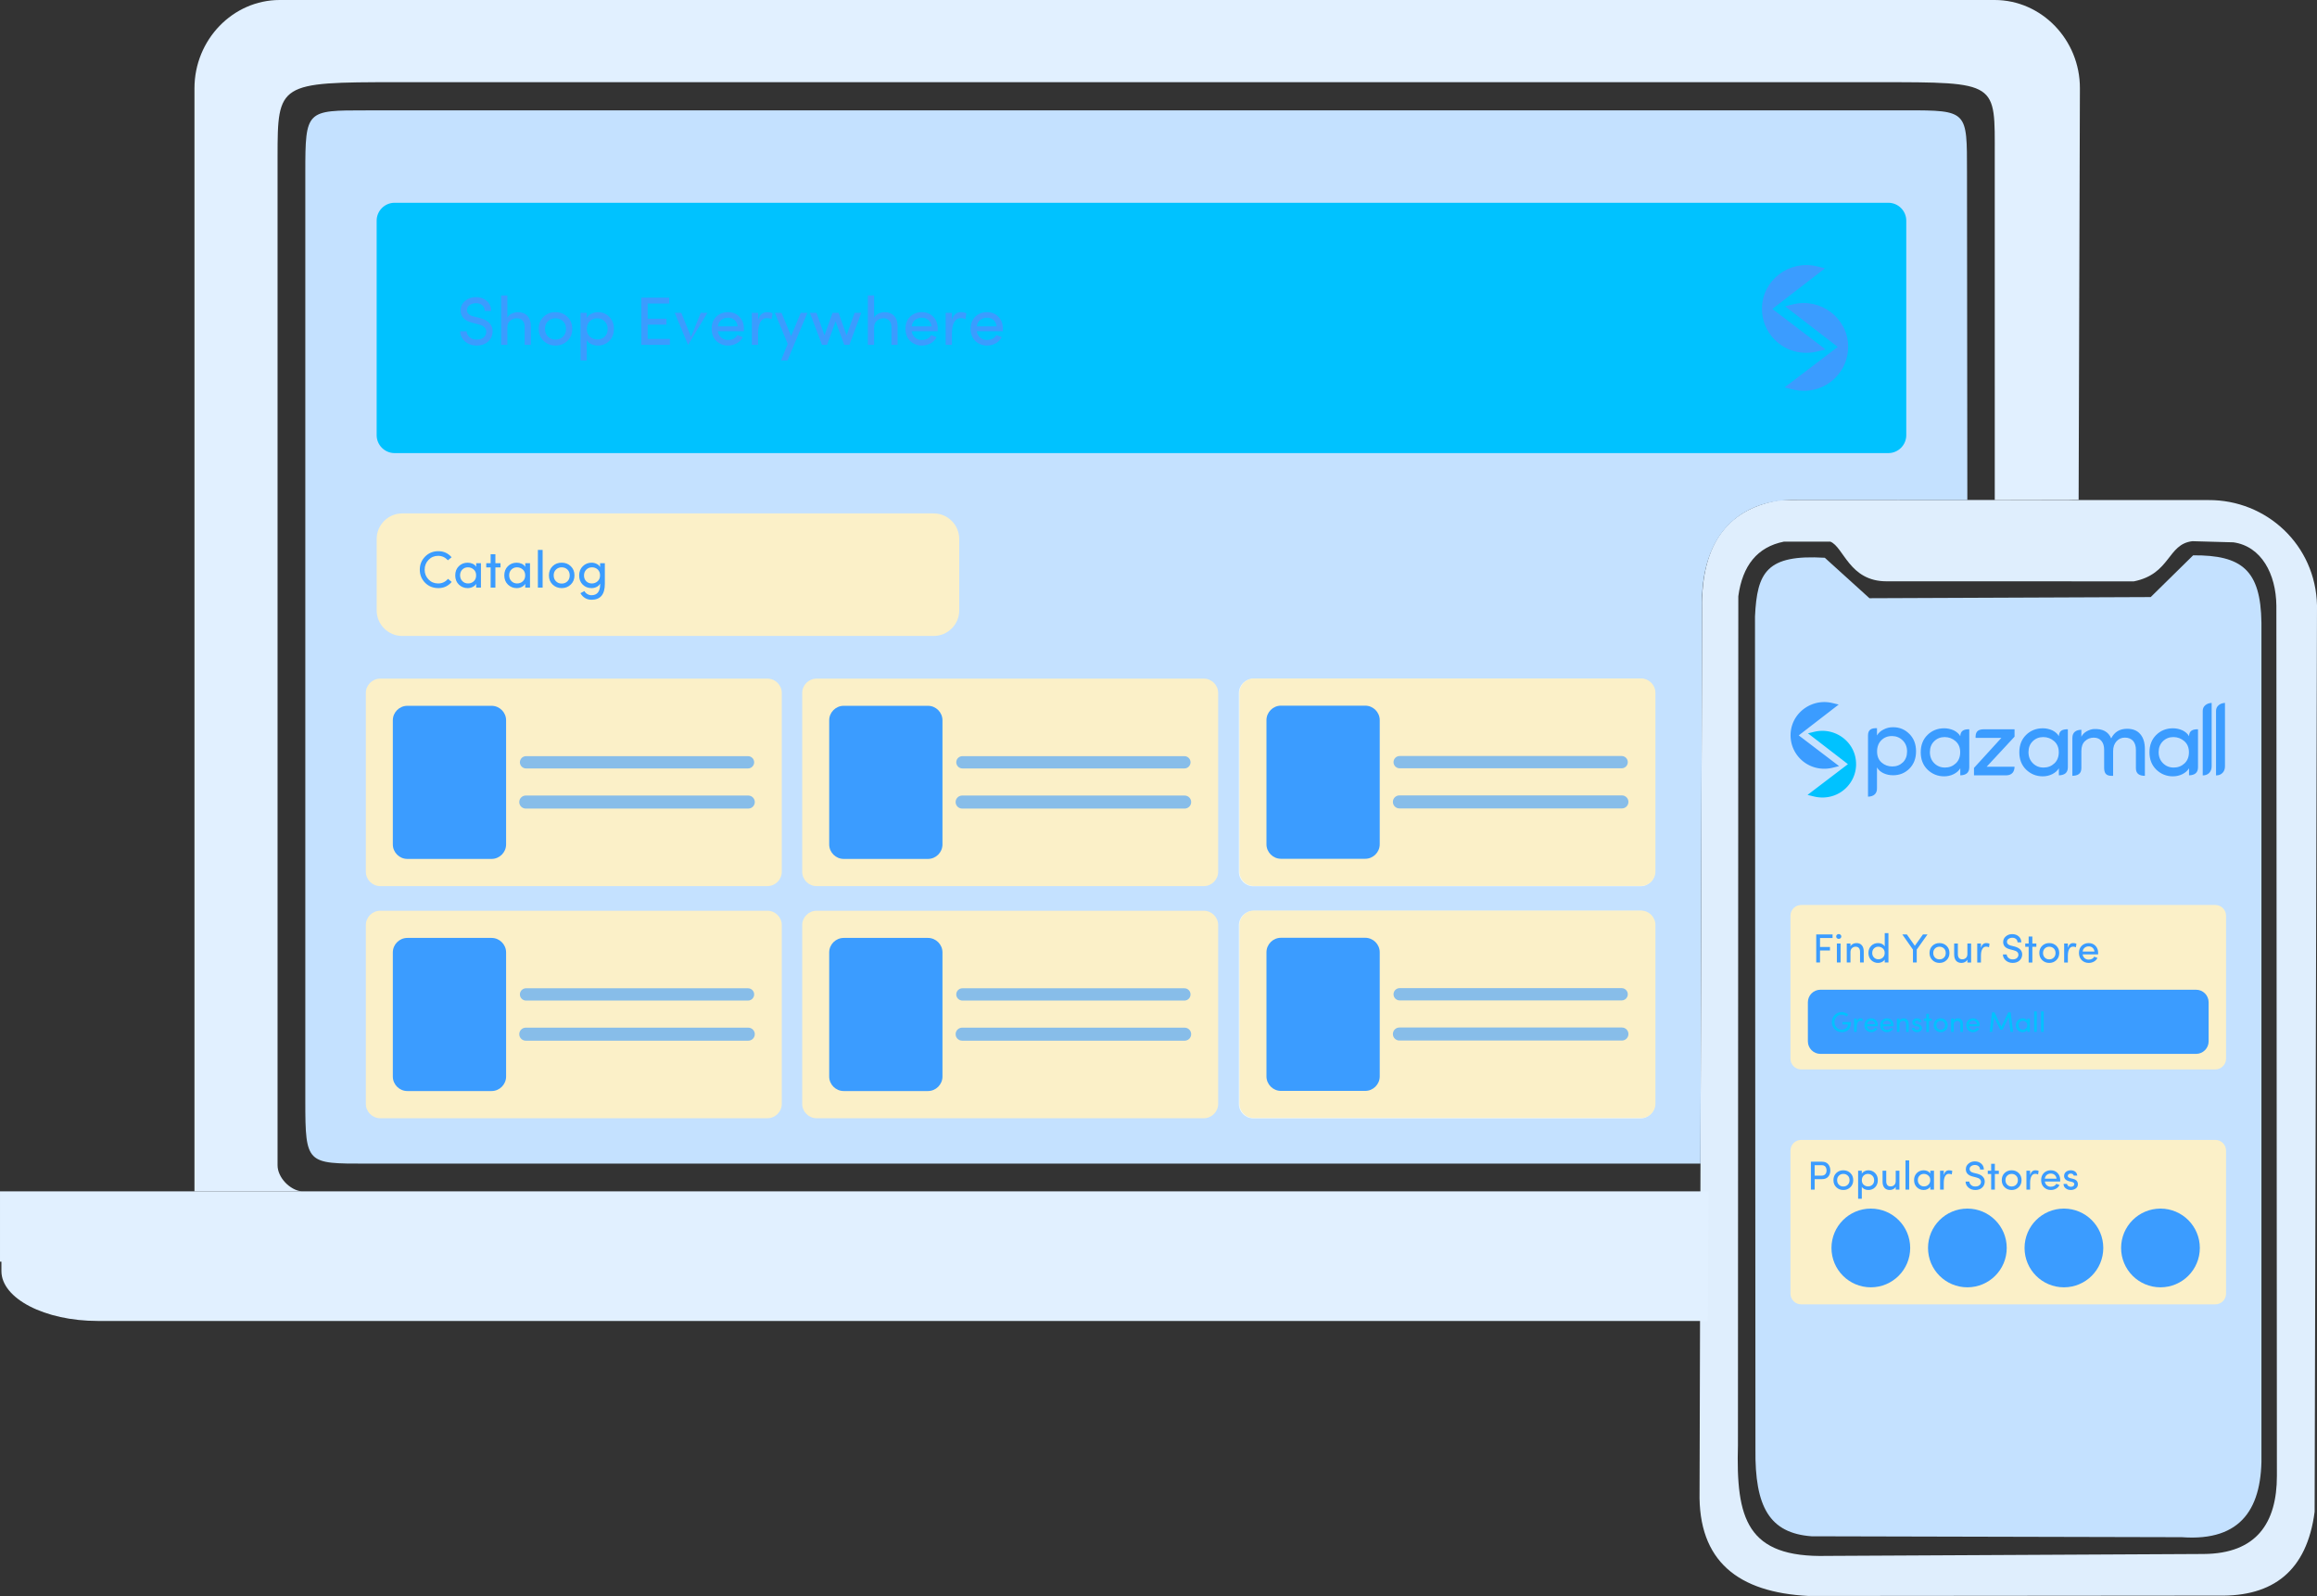 <?xml version="1.0" encoding="UTF-8"?>
<!DOCTYPE svg PUBLIC "-//W3C//DTD SVG 1.1//EN" "http://www.w3.org/Graphics/SVG/1.1/DTD/svg11.dtd">
<!-- Creator: CorelDRAW 2018 (64-Bit Evaluation Version) -->
<svg xmlns="http://www.w3.org/2000/svg" xml:space="preserve" width="200.342mm" height="137.993mm" version="1.1" style="shape-rendering:geometricPrecision; text-rendering:geometricPrecision; image-rendering:optimizeQuality; fill-rule:evenodd; clip-rule:evenodd"
viewBox="0 0 11156.29 7684.32"
 xmlns:xlink="http://www.w3.org/1999/xlink">
 <rect x="0" y="0" width="11156.29" height="7684.32" fill="#333333" stroke="none"/>
 <defs>
  <style type="text/css">
   <![CDATA[
    .str0 {stroke:#3B9CFF;stroke-width:11.14;stroke-miterlimit:22.926}
    .fil7 {fill:#3B9CFF}
    .fil6 {fill:#3B9CFF}
    .fil13 {fill:#EEFAFF}
    .fil2 {fill:#e1f0ff}
    .fil9 {fill:#00C2FF}
    .fil5 {fill:#00C2FF}
    .fil3 {fill:#FBF0C8}
    .fil8 {fill:#3B9CFF;fill-rule:nonzero}
    .fil4 {fill:#3B9CFF;fill-rule:nonzero}
    .fil10 {fill:#00C2FF;fill-rule:nonzero}
    .fil11 {fill:#00C2FF;fill-rule:nonzero}
    .fil12 {fill:#3B9CFF;fill-opacity:0.6}
    .fil1 {fill:#e1f0ff;fill-opacity:0.99}
    .fil0 {fill:#C4E1FF}
   ]]>
  </style>
 </defs>
 <g id="Layer_x0020_1">
  <path class="fil0" d="M8786.42 2685.51c-280.69,-16.68 -326.15,69.71 -336.16,282.94l2.15 4009.58c-3.24,277.27 67.73,403.88 270.27,418.92l1782.88 4.34c289.42,21.12 390.22,-141.94 383.21,-410.24l0 -3993.82c-3.69,-251.86 -94.07,-325.08 -328.82,-323.41l-204.37 200.97 -1354.15 5.52 -215.02 -194.78z"/>
  <path class="fil1" d="M10609.91 7482.19l-1812.85 9.2c-387.65,9.66 -438.52,-180.13 -428.93,-533.63l1.8 -4087.15c20.03,-146.99 91,-237.07 219.6,-262.73l223.23 -0.1c65.02,25.71 91.29,191.59 271.19,191.11l1190.66 0.22c177.65,-35.67 160.57,-179.48 281.76,-193.33l197.67 5.46c134.32,19.19 204.84,151.91 206.62,304.41l2.53 4190.35c0.13,226.72 -98.36,374.9 -353.28,376.19zm-2034.29 -5075.17c-243.65,38.51 -385.67,195.65 -380.25,524.74l-12.07 4250.48c-7.51,336.32 187.6,485.05 524.98,502.07l1972.53 -1.66c263.97,5.59 426.78,-118.5 464.03,-403.51l11.46 -4363.64c-6.01,-291.32 -243.05,-509.39 -522.46,-507.74l-2058.21 -0.75z"/>
  <path class="fil2" d="M8223.11 6360.16l-7752.48 0c-255.12,0 -463.79,-108.04 -463.79,-240.12l0 -45.26 -6.83 0 0 -338.52 8226.65 0 -1.22 215.05 -2.32 408.85z"/>
  <path class="fil2" d="M8226.65 5736.26l-6773.13 0c-58.09,-5.44 -117.09,-67.26 -117.09,-125.63l0 -4856.83c0,-353.65 5.6,-358.1 572.52,-358.1l7133.04 0c583.58,0 562.68,-1.52 562.69,355.43l0.06 1656.26 403.79 -0.82 6.13 -1981.32c0.72,-233.9 -184.81,-425.26 -410.7,-425.26l-8256.95 0c-225.9,0 -410.7,191.36 -410.7,425.26l0 5311 7290.36 0z"/>
  <path class="fil0" d="M1762.45 531.47l7416.23 -0.26c297.48,-0.01 292.06,2.58 292.37,298.31l1.67 1577.83 -812.7 -0.3c-214.75,-7.81 -447.81,99.52 -464.62,460.4l-7.61 2735.15 -6425.33 0c-284.14,0 -292.37,2.44 -292.37,-298.31l0 -4474.52c0,-300.74 4.89,-298.29 292.37,-298.31z"/>
  <path class="fil3" d="M1936.61 2472.03l2559.19 0c67.59,0 122.89,55.31 122.89,122.89l0 344.19c0,67.59 -55.3,122.89 -122.89,122.89l-2559.19 0c-67.59,0 -122.89,-55.31 -122.89,-122.89l0 -344.19c0,-67.59 55.31,-122.89 122.89,-122.89z"/>
  <path class="fil4" d="M2046.8 2805.9c-16.97,-17.4 -25.48,-38.39 -25.48,-62.99 0,-24.56 8.5,-45.56 25.48,-62.95 17.1,-17.39 38.43,-26.11 63.96,-26.11 25.57,0 46.73,9.72 63.62,29.17l-17.69 14.67c-13.12,-14.29 -28.83,-21.46 -47.15,-21.46 -18.36,0 -33.74,6.5 -46.19,19.49 -12.45,12.99 -18.65,28.71 -18.65,47.19 0,18.53 6.2,34.2 18.65,47.1 12.28,12.82 27.83,19.24 46.69,19.24 18.82,0 34.54,-7.42 47.15,-22.21l17.64 14.92c-16.85,19.78 -38.13,29.68 -63.83,29.68 -25.69,0 -47.1,-8.59 -64.21,-25.73zm234.44 -7.21c7.55,-7.04 11.32,-16.51 11.32,-28.46 0,-11.94 -3.94,-21.37 -11.77,-28.25 -7.88,-6.87 -17.15,-10.35 -27.79,-10.44 -10.69,0 -19.61,3.56 -26.82,10.69 -7.21,7.04 -10.81,16.26 -10.81,27.74 0,11.44 3.69,20.87 11.06,28.21 7.38,7.37 16.47,11.06 27.29,11.06 10.81,0 19.99,-3.52 27.53,-10.56zm34.45 30.43l-22.88 0 0 -18.02c-3.69,6.16 -9.27,11.1 -16.72,14.88 -7.46,3.77 -15.59,5.66 -24.47,5.66 -16.27,0 -30.39,-5.7 -42.33,-17.1 -11.52,-11.36 -17.31,-26.11 -17.31,-44.17 0,-18.11 5.7,-32.82 17.06,-44.09 11.4,-11.32 25.6,-17.01 42.62,-17.1 8.51,0 16.72,1.76 24.56,5.28 7.71,3.85 13.24,8.8 16.6,14.88l0 -17.65 22.88 0 0 117.43zm69.61 -160.43l0 43 24.64 0 0 20.37 -24.64 0 0 97.06 -22.89 0 0 -97.06 -21.12 0 0 -20.37 21.12 0 0 -43 22.89 0zm132.18 130c7.55,-7.04 11.32,-16.51 11.32,-28.46 0,-11.94 -3.94,-21.37 -11.77,-28.25 -7.88,-6.87 -17.15,-10.35 -27.79,-10.44 -10.69,0 -19.61,3.56 -26.82,10.69 -7.21,7.04 -10.81,16.26 -10.81,27.74 0,11.44 3.69,20.87 11.06,28.21 7.38,7.37 16.47,11.06 27.29,11.06 10.81,0 19.99,-3.52 27.53,-10.56zm34.45 30.43l-22.88 0 0 -18.02c-3.69,6.16 -9.27,11.1 -16.72,14.88 -7.46,3.77 -15.59,5.66 -24.47,5.66 -16.27,0 -30.39,-5.7 -42.33,-17.1 -11.52,-11.36 -17.31,-26.11 -17.31,-44.17 0,-18.11 5.7,-32.82 17.06,-44.09 11.4,-11.32 25.6,-17.01 42.62,-17.1 8.51,0 16.72,1.76 24.56,5.28 7.71,3.85 13.24,8.8 16.6,14.88l0 -17.65 22.88 0 0 117.43zm37.93 0l0 -181.3 22.88 0 0 181.3 -22.88 0zm142.28 -30.22c7.33,-7.21 11.02,-16.68 11.02,-28.42 0,-11.78 -3.69,-21.17 -11.02,-28.21 -7.33,-7.08 -16.47,-10.64 -27.41,-10.73 -10.9,0 -20.07,3.52 -27.49,10.61 -7.5,7.12 -11.28,16.51 -11.28,28.21 0,11.65 3.69,21.12 11.03,28.41 7.33,7.33 16.51,10.98 27.53,10.98 11.06,0 20.29,-3.6 27.62,-10.85zm-27.49 32.73c-17.1,0 -31.6,-5.66 -43.59,-16.97 -11.99,-11.32 -17.98,-26.07 -17.98,-44.3 0,-18.23 5.91,-33.03 17.69,-44.34 11.78,-11.32 26.32,-16.93 43.67,-16.85 17.44,0 32.02,5.66 43.8,16.97 11.86,11.4 17.81,26.15 17.81,44.21 0,18.06 -5.95,32.77 -17.85,44.17 -11.9,11.4 -26.45,17.1 -43.54,17.1zm118.14 -32.94c7.21,7.04 16.18,10.56 26.95,10.56 10.73,0 19.99,-3.52 27.79,-10.56 7.76,-7.04 11.65,-16.51 11.65,-28.46 0,-11.94 -3.77,-21.42 -11.32,-28.37 -7.54,-6.87 -16.72,-10.31 -27.53,-10.31 -10.81,0 -19.91,3.69 -27.29,11.06 -7.37,7.42 -11.06,16.89 -11.06,28.33 0,11.48 3.6,20.7 10.81,27.74zm25.1 67.14c27.83,0 41.79,-17.69 41.79,-53.02 0,-0.33 -0.08,-0.75 -0.25,-1.21l0 -1.59c-3.36,6.7 -8.89,11.99 -16.6,15.84 -7.71,3.85 -15.88,5.79 -24.6,5.79 -16.85,0 -31.02,-5.62 -42.46,-16.81 -11.44,-11.23 -17.18,-25.98 -17.18,-44.21 0,-18.28 5.87,-33.07 17.56,-44.34 11.69,-11.32 25.78,-17.01 42.12,-17.1 8.93,0 17.14,1.93 24.56,5.78 7.38,3.35 12.91,8.38 16.6,15.13l0 -18.4 22.88 0 0 99.62c0,51.01 -21.46,76.48 -64.42,76.4 -11.23,0.08 -21.5,-2.68 -30.84,-8.25 -9.31,-5.62 -16.72,-13.5 -22.21,-23.59 0.8,-0.17 4.15,-1.93 10.06,-5.24l9.05 -4.74c3.19,6 7.96,10.81 14.25,14.46 6.33,3.65 12.87,5.49 19.7,5.49z"/>
  <path class="fil5" d="M1899.82 976.32l7192.58 0c47.45,0 86.26,38.81 86.26,86.26l0 1032.74c0,47.45 -38.81,86.26 -86.26,86.26l-7192.58 0c-47.45,0 -86.26,-38.81 -86.26,-86.26l0 -1032.74c0,-47.45 38.81,-86.26 86.26,-86.26z"/>
  <g id="_2097272410432">
   <path class="fil6 str0" d="M8524.75 1487.57l252.63 192.29 -27.11 6.73c-72.89,18.09 -148.81,-1.47 -201.79,-55.22 -37.92,-38.47 -58.92,-89.67 -59.13,-143.68 -0.54,-135.14 128.48,-231.57 258.43,-199.66l26.99 6.63 -250.02 192.9z"/>
   <path class="fil6 str0" d="M8857.81 1670.41l-250.02 -192.9 26.99 -6.63c129.95,-31.91 258.97,64.51 258.43,199.66 -0.22,54.01 -21.22,105.21 -59.14,143.68 -52.98,53.75 -128.89,73.3 -201.78,55.21l-27.11 -6.73 252.63 -192.29z"/>
  </g>
  <path class="fil4" d="M2215.85 1595.12l30.86 0c0.22,10.23 4.84,19.47 13.86,27.78 9.02,8.31 20.4,12.38 34.27,12.16 13.86,0 24.7,-3.08 32.56,-9.18 7.81,-6.11 12.49,-14.19 13.97,-24.15 1.71,-20.73 -11.17,-34.21 -38.67,-40.43l-29.32 -7.53c-36.96,-9.41 -55.45,-29.21 -55.45,-59.29 0,-18.65 7.26,-33.94 21.78,-45.82 13.97,-12.16 31.3,-18.2 51.87,-18.2 20.63,0 37.96,6.1 52.09,18.37 14.08,12.21 21.12,28.33 21.12,48.3l-30.69 0c0,-11.22 -3.96,-20.24 -11.93,-27.12 -8.14,-6.77 -18.1,-10.17 -29.93,-10.17 -11.77,0 -22.16,3.08 -31.08,9.24 -8.36,6.16 -12.54,14.19 -12.54,24.1 0,15.35 10.95,25.58 32.79,30.69l29.65 7.26c21.72,5.78 37.73,14.8 48.02,27.12 10.34,12.32 14.47,27.34 12.43,44.99 -2.03,17.71 -9.9,32.18 -23.54,43.56 -13.64,11.33 -31.36,17 -53.14,17 -21.78,0 -40.48,-6.71 -56.11,-20.19 -15.24,-13.92 -22.88,-30.09 -22.88,-48.46zm227.12 -17.76l0 83.11 -30.04 0 0 -237.96 30.04 0 0 106.99c4.18,-8.58 11.33,-15.18 21.45,-19.69 10.07,-4.51 19.86,-6.77 29.32,-6.77 19.47,0 34.82,6.05 45.99,18.2 11.17,12.16 16.67,28.82 16.44,50.11l0 89.11 -30.03 0 0 -87.13c0,-12.82 -3.41,-22.66 -10.18,-29.65 -6.54,-7.53 -15.62,-11.28 -27.22,-11.28 -11.61,0 -22.11,3.69 -31.57,11.11 -9.46,7.42 -14.19,18.7 -14.19,33.83zm267.93 43.45c9.63,-9.46 14.47,-21.89 14.47,-37.29 0,-15.46 -4.84,-27.78 -14.47,-37.02 -9.62,-9.29 -21.62,-13.97 -35.97,-14.08 -14.3,0 -26.35,4.62 -36.08,13.92 -9.85,9.36 -14.8,21.67 -14.8,37.02 0,15.29 4.84,27.73 14.47,37.29 9.63,9.63 21.67,14.41 36.14,14.41 14.52,0 26.62,-4.73 36.25,-14.24zm-36.08 42.96c-22.45,0 -41.48,-7.43 -57.21,-22.28 -15.73,-14.85 -23.6,-34.21 -23.6,-58.14 0,-23.93 7.76,-43.34 23.21,-58.19 15.46,-14.85 34.55,-22.22 57.32,-22.11 22.88,0 42.03,7.42 57.48,22.27 15.57,14.96 23.38,34.32 23.38,58.03 0,23.71 -7.81,43.02 -23.43,57.98 -15.63,14.96 -34.71,22.44 -57.15,22.44zm165.07 -117.22c-9.52,9.46 -14.3,22.06 -14.3,37.84 0,15.73 5.06,28 15.12,36.8 10.12,8.8 22.06,13.2 35.92,13.2 13.87,0 25.69,-4.62 35.43,-13.86 9.24,-9.19 13.86,-21.29 13.86,-36.31 0,-15.01 -4.84,-27.39 -14.52,-37.01 -9.73,-9.63 -21.72,-14.52 -35.86,-14.63 -14.19,-0.11 -26.07,4.57 -35.64,13.97zm-44.67 -40.21l30.04 0 0 24.26c5.06,-8.63 12.37,-15.29 22.06,-19.91 9.46,-5.12 20.02,-7.65 31.74,-7.65 21.51,0 39.72,7.48 54.57,22.5 14.91,14.85 22.33,34.21 22.33,58.03 0,23.82 -7.37,43.12 -22.16,57.97 -14.75,14.8 -33.01,22.22 -54.73,22.22 -11.72,0 -22.44,-2.31 -32.23,-6.93 -9.74,-4.62 -16.95,-11.11 -21.56,-19.36l0 97.91 -30.04 0 0 -229.05zm292.64 154.13l0 -227.39 134.33 0 0 28.71 -103.63 0 0 72.61 90.43 0 0 28.71 -90.43 0 0 68.65 106.93 0 0 28.71 -137.62 0zm225.08 0l-63.97 -154.13 31.57 0 46.87 115.73 46.59 -115.73 32.07 0 -93.13 154.13zm268.93 -77.5c0,6.82 -0.11,10.73 -0.33,11.83l-125.09 0c1.49,12.43 6.99,22.71 16.45,30.91 9.13,7.53 19.36,11.33 30.74,11.33 22.28,0 37.84,-7.97 46.76,-23.93 0.22,0 0.55,0.06 0.99,0.28 0.39,0.22 1.16,0.6 2.26,1.15 1.27,0.55 2.97,1.21 5.12,1.93 2.14,0.77 3.8,1.43 4.84,1.98l12.6 4.68c-6.33,12.98 -15.89,22.99 -28.71,30.03 -12.76,7.09 -26.84,10.62 -42.19,10.62 -22.06,0 -40.87,-7.43 -56.55,-22.34 -14.9,-14.91 -22.33,-34.43 -22.33,-58.47 0,-24.09 7.43,-43.4 22.22,-57.97 14.85,-14.52 33.61,-21.84 56.38,-21.95 22.78,0 41.15,7.37 55.12,22.06 14.47,14.63 21.73,33.94 21.73,57.86zm-44.99 -42.13c-8.58,-7.37 -19.26,-11.06 -31.9,-11.06 -12.71,0 -23.6,3.69 -32.73,11.06 -9.02,7.86 -14.3,18.1 -15.79,30.53l95.55 0c-1.49,-12.43 -6.54,-22.66 -15.12,-30.53zm113.2 63.58l0 56.05 -30.04 0 0 -154.13 30.04 0 0 34.76c7.53,-25.36 21.78,-38.06 42.84,-38.06 12.16,0 21.07,1.98 26.79,5.89l-4.68 28.16c-6.77,-3.58 -14.36,-5.33 -22.71,-5.33 -13.59,0 -23.98,6.49 -31.3,19.47 -7.31,13.04 -10.94,30.74 -10.94,53.19zm237.51 -98.07l-95.71 229.05 -31.41 0 32.34 -79.65 -61.72 -149.4 32.07 0 46.09 111.56 46.26 -111.56 32.07 0zm259.3 0l-57.04 154.13 -24.81 0 -41.91 -113.2 -40.6 113.2 -24.47 0 -58.69 -154.13 32.07 0 38.5 107.87 38.72 -107.87 28.99 0 38.67 107.87 38.51 -107.87 32.06 0zm61.88 71.02l0 83.11 -30.04 0 0 -237.96 30.04 0 0 106.99c4.18,-8.58 11.33,-15.18 21.45,-19.69 10.07,-4.51 19.86,-6.77 29.32,-6.77 19.47,0 34.82,6.05 45.99,18.2 11.17,12.16 16.67,28.82 16.44,50.11l0 89.11 -30.03 0 0 -87.13c0,-12.82 -3.41,-22.66 -10.18,-29.65 -6.54,-7.53 -15.62,-11.28 -27.22,-11.28 -11.61,0 -22.11,3.69 -31.57,11.11 -9.46,7.42 -14.19,18.7 -14.19,33.83zm306.49 5.61c0,6.82 -0.11,10.73 -0.33,11.83l-125.09 0c1.49,12.43 6.99,22.71 16.45,30.91 9.13,7.53 19.36,11.33 30.74,11.33 22.28,0 37.84,-7.97 46.76,-23.93 0.22,0 0.55,0.06 0.99,0.28 0.39,0.22 1.16,0.6 2.26,1.15 1.27,0.55 2.97,1.21 5.12,1.93 2.14,0.77 3.8,1.43 4.84,1.98l12.6 4.68c-6.33,12.98 -15.89,22.99 -28.71,30.03 -12.76,7.09 -26.84,10.62 -42.19,10.62 -22.06,0 -40.87,-7.43 -56.55,-22.34 -14.9,-14.91 -22.33,-34.43 -22.33,-58.47 0,-24.09 7.43,-43.4 22.22,-57.97 14.85,-14.52 33.61,-21.84 56.38,-21.95 22.78,0 41.15,7.37 55.12,22.06 14.47,14.63 21.73,33.94 21.73,57.86zm-44.99 -42.13c-8.58,-7.37 -19.26,-11.06 -31.9,-11.06 -12.71,0 -23.6,3.69 -32.73,11.06 -9.02,7.86 -14.3,18.1 -15.79,30.53l95.55 0c-1.49,-12.43 -6.54,-22.66 -15.12,-30.53zm113.2 63.58l0 56.05 -30.04 0 0 -154.13 30.04 0 0 34.76c7.53,-25.36 21.78,-38.06 42.84,-38.06 12.16,0 21.07,1.98 26.79,5.89l-4.68 28.16c-6.77,-3.58 -14.36,-5.33 -22.71,-5.33 -13.59,0 -23.98,6.49 -31.3,19.47 -7.31,13.04 -10.94,30.74 -10.94,53.19zm245.38 -21.45c0,6.82 -0.11,10.73 -0.33,11.83l-125.09 0c1.49,12.43 6.99,22.71 16.45,30.91 9.13,7.53 19.36,11.33 30.74,11.33 22.28,0 37.84,-7.97 46.76,-23.93 0.22,0 0.55,0.06 0.99,0.28 0.39,0.22 1.16,0.6 2.26,1.15 1.27,0.55 2.97,1.21 5.12,1.93 2.14,0.77 3.8,1.43 4.84,1.98l12.6 4.68c-6.33,12.98 -15.89,22.99 -28.71,30.03 -12.76,7.09 -26.84,10.62 -42.19,10.62 -22.06,0 -40.87,-7.43 -56.55,-22.34 -14.9,-14.91 -22.33,-34.43 -22.33,-58.47 0,-24.09 7.43,-43.4 22.22,-57.97 14.85,-14.52 33.61,-21.84 56.38,-21.95 22.78,0 41.15,7.37 55.12,22.06 14.47,14.63 21.73,33.94 21.73,57.86zm-44.99 -42.13c-8.58,-7.37 -19.26,-11.06 -31.9,-11.06 -12.71,0 -23.6,3.69 -32.73,11.06 -9.02,7.86 -14.3,18.1 -15.79,30.53l95.55 0c-1.49,-12.43 -6.54,-22.66 -15.12,-30.53z"/>
  <path class="fil3" d="M8672.62 4357.33l1994.13 0c28.4,0 51.63,23.23 51.63,51.63l0 688.48c0,28.4 -23.23,51.63 -51.63,51.63l-1994.13 0c-28.4,0 -51.63,-23.23 -51.63,-51.63l0 -688.48c0,-28.4 23.23,-51.63 51.63,-51.63z"/>
  <g id="_2097272413376">
   <g>
    <g>
     <path class="fil7" d="M8653.05 3540.77l191.47 145.74 -20.55 5.1c-55.24,13.71 -112.78,-1.11 -152.93,-41.85 -28.74,-29.16 -44.65,-67.96 -44.82,-108.89 -0.41,-102.42 97.38,-175.51 195.87,-151.32l20.46 5.02 -189.49 146.2z"/>
     <path id="1" class="fil8" d="M8841.66 3690.27l-191.47 -145.74 5.71 -7.51 191.47 145.74 -1.72 8.33 -3.99 -0.82zm5.71 -7.51l7.83 5.96 -9.55 2.37 1.72 -8.33zm-24.55 4.28l20.55 -5.1 2.27 9.15 -20.55 5.1 -2.27 -9.15zm-155.15 -33.96l6.72 -6.63 0 0 3.7 3.64 3.8 3.49 3.88 3.34 3.98 3.18 4.06 3.04 4.14 2.88 4.22 2.74 4.29 2.58 4.37 2.44 4.43 2.28 4.49 2.13 4.56 1.98 4.61 1.83 4.67 1.67 4.72 1.53 4.76 1.36 4.81 1.21 4.85 1.06 4.89 0.9 4.91 0.75 4.94 0.58 4.98 0.43 5 0.28 5.01 0.11 5.03 -0.04 5.04 -0.2 5.05 -0.36 5.06 -0.52 5.06 -0.68 5.05 -0.84 5.05 -1.01 5.05 -1.17 2.27 9.15 -5.32 1.24 -5.34 1.06 -5.35 0.9 -5.35 0.72 -5.35 0.56 -5.35 0.38 -5.34 0.21 -5.32 0.04 -5.31 -0.12 -5.3 -0.29 -5.27 -0.45 -5.25 -0.63 -5.21 -0.79 -5.18 -0.96 -5.14 -1.11 -5.11 -1.29 -5.06 -1.45 -5.01 -1.61 -4.96 -1.77 -4.9 -1.95 -4.83 -2.1 -4.78 -2.27 -4.71 -2.43 -4.63 -2.58 -4.56 -2.75 -4.48 -2.91 -4.4 -3.06 -4.32 -3.23 -4.22 -3.38 -4.13 -3.55 -4.03 -3.7 -3.93 -3.85 0 0zm-46.18 -112.19l9.43 -0.03 0 0 0.06 3.71 0.15 3.7 0.24 3.7 0.32 3.68 0.41 3.65 0.5 3.64 0.58 3.61 0.68 3.59 0.76 3.58 0.84 3.55 0.92 3.52 1.01 3.49 1.1 3.47 1.17 3.43 1.26 3.41 1.34 3.37 1.43 3.34 1.5 3.31 1.58 3.27 1.67 3.22 1.74 3.2 1.82 3.15 1.9 3.11 1.97 3.07 2.05 3.02 2.13 2.98 2.21 2.93 2.28 2.88 2.36 2.84 2.42 2.78 2.51 2.73 2.58 2.68 -6.72 6.63 -2.73 -2.85 -2.66 -2.9 -2.58 -2.96 -2.5 -3.01 -2.43 -3.07 -2.34 -3.11 -2.26 -3.17 -2.18 -3.21 -2.09 -3.26 -2.02 -3.3 -1.94 -3.36 -1.85 -3.39 -1.77 -3.44 -1.68 -3.48 -1.59 -3.5 -1.51 -3.55 -1.43 -3.59 -1.34 -3.62 -1.25 -3.65 -1.16 -3.68 -1.07 -3.71 -0.98 -3.74 -0.9 -3.76 -0.8 -3.8 -0.71 -3.81 -0.62 -3.84 -0.53 -3.86 -0.43 -3.89 -0.35 -3.9 -0.25 -3.91 -0.16 -3.93 -0.06 -3.95 0 0zm201.71 -155.92l-2.25 9.17 0 0 -8.96 -1.93 -8.94 -1.39 -8.89 -0.85 -8.84 -0.34 -8.77 0.17 -8.68 0.66 -8.56 1.14 -8.44 1.61 -8.3 2.07 -8.15 2.51 -7.96 2.94 -7.77 3.36 -7.56 3.78 -7.33 4.16 -7.08 4.55 -6.82 4.92 -6.53 5.28 -6.23 5.62 -5.93 5.96 -5.58 6.29 -5.23 6.6 -4.87 6.89 -4.48 7.18 -4.08 7.46 -3.66 7.71 -3.22 7.96 -2.76 8.21 -2.29 8.43 -1.81 8.65 -1.3 8.85 -0.78 9.04 -0.24 9.24 -9.43 0.03 0.25 -9.8 0.84 -9.61 1.38 -9.41 1.92 -9.2 2.45 -8.97 2.94 -8.73 3.42 -8.48 3.89 -8.21 4.34 -7.92 4.76 -7.65 5.18 -7.32 5.56 -7.01 5.94 -6.68 6.28 -6.33 6.62 -5.97 6.93 -5.61 7.23 -5.22 7.51 -4.83 7.77 -4.42 8.01 -4 8.24 -3.56 8.45 -3.12 8.64 -2.66 8.8 -2.19 8.96 -1.71 9.09 -1.21 9.21 -0.69 9.3 -0.18 9.38 0.36 9.44 0.91 9.47 1.47 9.49 2.04 0 0zm18.21 14.19l-20.46 -5.02 2.25 -9.17 20.46 5.02 1.75 8.32 -4 0.85zm2.25 -9.17l9.51 2.33 -7.76 5.99 -1.75 -8.32zm-193.5 147.04l189.49 -146.2 5.76 7.47 -189.49 146.2 -5.74 0.02 -0.02 -7.49zm0.02 7.49l-4.9 -3.73 4.88 -3.76 0.02 7.49z"/>
    </g>
    <g>
     <path class="fil9" d="M8905.47 3679.35l-189.49 -146.2 20.46 -5.02c98.49,-24.19 196.27,48.89 195.87,151.32 -0.16,40.93 -16.08,79.74 -44.83,108.9 -40.15,40.73 -97.68,55.55 -152.93,41.84l-20.55 -5.1 191.47 -145.74z"/>
     <path id="1" class="fil10" d="M8718.86 3529.41l189.49 146.2 -5.76 7.47 -189.49 -146.2 1.75 -8.32 4 0.85zm-5.76 7.47l-7.76 -5.99 9.51 -2.33 -1.75 8.32zm24.46 -4.18l-20.46 5.02 -2.25 -9.17 20.46 -5.02 2.25 9.17zm199.46 146.76l-9.43 -0.03 0 0 -0.24 -9.24 -0.78 -9.04 -1.3 -8.85 -1.81 -8.65 -2.29 -8.43 -2.77 -8.2 -3.22 -7.97 -3.66 -7.71 -4.07 -7.45 -4.48 -7.18 -4.86 -6.89 -5.24 -6.6 -5.59 -6.29 -5.91 -5.96 -6.23 -5.62 -6.54 -5.28 -6.82 -4.92 -7.08 -4.55 -7.32 -4.16 -7.56 -3.78 -7.77 -3.36 -7.96 -2.94 -8.14 -2.51 -8.3 -2.07 -8.44 -1.61 -8.56 -1.14 -8.68 -0.66 -8.77 -0.17 -8.84 0.34 -8.89 0.85 -8.94 1.39 -8.96 1.93 -2.25 -9.17 9.49 -2.04 9.47 -1.47 9.44 -0.91 9.38 -0.36 9.3 0.18 9.21 0.69 9.09 1.21 8.96 1.71 8.8 2.19 8.63 2.66 8.45 3.12 8.24 3.56 8.02 4 7.77 4.42 7.52 4.83 7.23 5.22 6.94 5.61 6.62 5.97 6.28 6.33 5.93 6.68 5.56 7.01 5.17 7.33 4.76 7.63 4.34 7.93 3.89 8.21 3.42 8.48 2.95 8.73 2.44 8.98 1.92 9.2 1.38 9.41 0.84 9.61 0.25 9.8 0 0zm-46.19 112.2l-6.72 -6.63 0 0 2.58 -2.68 2.51 -2.73 2.43 -2.78 2.36 -2.83 2.28 -2.88 2.21 -2.93 2.13 -2.98 2.05 -3.02 1.98 -3.07 1.9 -3.11 1.82 -3.15 1.74 -3.2 1.67 -3.22 1.58 -3.27 1.5 -3.3 1.42 -3.34 1.34 -3.37 1.26 -3.41 1.17 -3.43 1.09 -3.47 1.01 -3.5 0.92 -3.52 0.84 -3.54 0.76 -3.57 0.67 -3.6 0.58 -3.61 0.5 -3.64 0.41 -3.66 0.33 -3.68 0.24 -3.69 0.14 -3.7 0.06 -3.72 9.43 0.03 -0.06 3.94 -0.16 3.93 -0.25 3.92 -0.35 3.9 -0.43 3.88 -0.53 3.86 -0.63 3.84 -0.71 3.81 -0.8 3.8 -0.9 3.76 -0.99 3.74 -1.07 3.71 -1.16 3.68 -1.25 3.65 -1.34 3.62 -1.43 3.59 -1.51 3.55 -1.59 3.51 -1.68 3.47 -1.77 3.44 -1.85 3.39 -1.94 3.36 -2.02 3.3 -2.1 3.26 -2.18 3.21 -2.26 3.17 -2.34 3.11 -2.42 3.06 -2.5 3.01 -2.58 2.96 -2.66 2.9 -2.73 2.85 0 0zm-157.42 43.11l2.27 -9.15 0 0 5.05 1.17 5.05 1.01 5.05 0.84 5.06 0.68 5.06 0.52 5.05 0.36 5.04 0.2 5.03 0.04 5.01 -0.11 5 -0.28 4.98 -0.43 4.93 -0.58 4.92 -0.75 4.88 -0.9 4.84 -1.06 4.81 -1.21 4.76 -1.36 4.72 -1.52 4.67 -1.68 4.61 -1.82 4.56 -1.98 4.49 -2.13 4.43 -2.28 4.37 -2.44 4.29 -2.58 4.22 -2.74 4.14 -2.88 4.06 -3.03 3.98 -3.19 3.89 -3.34 3.8 -3.48 3.7 -3.64 6.72 6.63 -3.93 3.85 -4.03 3.7 -4.12 3.54 -4.22 3.39 -4.32 3.22 -4.4 3.06 -4.48 2.91 -4.56 2.75 -4.63 2.58 -4.71 2.43 -4.78 2.26 -4.84 2.1 -4.9 1.94 -4.96 1.78 -5.01 1.61 -5.06 1.45 -5.1 1.29 -5.15 1.12 -5.18 0.95 -5.21 0.79 -5.25 0.63 -5.27 0.45 -5.3 0.29 -5.31 0.12 -5.32 -0.04 -5.34 -0.21 -5.35 -0.38 -5.35 -0.56 -5.35 -0.72 -5.35 -0.9 -5.34 -1.06 -5.32 -1.24 0 0zm-18.28 -14.26l20.55 5.1 -2.27 9.15 -20.55 -5.1 -1.72 -8.33 3.99 -0.82zm-2.27 9.15l-9.55 -2.37 7.83 -5.96 1.72 8.33zm195.46 -146.56l-191.47 145.74 -5.71 -7.51 191.47 -145.74 5.74 0.02 -0.02 7.49zm0.02 -7.49l4.88 3.76 -4.9 3.73 0.02 -7.49z"/>
    </g>
   </g>
   <g>
    <path class="fil8" d="M9058.68 3564.02c-13.7,13.62 -20.59,31.75 -20.59,54.47 0,22.64 7.28,40.29 21.77,52.96 14.56,12.67 31.74,19 51.69,19 19.95,0 36.96,-6.65 50.98,-19.95 13.3,-13.21 19.95,-30.63 19.95,-52.24 0,-21.61 -6.97,-39.42 -20.9,-53.27 -14.01,-13.85 -31.27,-20.9 -51.62,-21.06 -20.42,-0.16 -37.52,6.58 -51.29,20.11zm-21.06 -57.86l0 34.91c7.28,-12.43 17.81,-22.01 31.75,-28.66 13.62,-7.37 28.81,-11.01 45.67,-11.01 30.96,0 57.16,10.77 78.53,32.38 21.46,21.37 32.14,49.24 32.14,83.51 0,34.28 -10.61,62.07 -31.9,83.44 -21.22,21.29 -47.5,31.98 -78.77,31.98 -16.86,0 -32.3,-3.32 -46.39,-9.97 -14.01,-6.65 -24.38,-15.99 -31.03,-27.87l0 100.32c0.72,25.73 -15.76,40.17 -43.22,40.58l0 -295.89c0.32,-28.88 19.45,-34.75 43.22,-33.73z"/>
    <path class="fil8" d="M9416.89 3675.69c14.25,-13.3 21.38,-31.19 21.38,-53.75 0,-22.56 -7.45,-40.37 -22.25,-53.36 -14.88,-12.98 -32.38,-19.55 -52.48,-19.71 -20.19,0 -37.05,6.73 -50.66,20.19 -13.62,13.3 -20.43,30.71 -20.43,52.4 0,21.62 6.97,39.43 20.9,53.28 13.93,13.93 31.11,20.9 51.54,20.9 20.43,0 37.76,-6.65 52.01,-19.95zm21.85 57.47l0 -34.04c-6.97,11.64 -17.5,20.98 -31.59,28.1 -14.09,7.12 -29.45,10.69 -46.23,10.69 -30.72,0 -57.39,-10.76 -79.95,-32.3 -21.77,-21.46 -32.69,-49.32 -32.69,-83.44 0,-34.2 10.76,-61.98 32.22,-83.27 21.53,-21.38 48.37,-32.14 80.51,-32.3 16.07,0 31.59,3.32 46.39,9.98 14.56,7.28 25.01,16.62 31.35,28.1 0.76,-26.19 16.92,-33.85 43.22,-33.33l0 184.15c-0.5,25.86 -16.46,36.75 -43.22,37.66z"/>
    <path class="fil8" d="M9891.58 3675.69c14.25,-13.3 21.37,-31.19 21.37,-53.75 0,-22.56 -7.44,-40.37 -22.24,-53.36 -14.88,-12.98 -32.38,-19.55 -52.49,-19.71 -20.19,0 -37.05,6.73 -50.66,20.19 -13.62,13.3 -20.42,30.71 -20.42,52.4 0,21.62 6.96,39.43 20.89,53.28 13.94,13.93 31.12,20.9 51.54,20.9 20.43,0 37.76,-6.65 52.01,-19.95zm21.85 57.47l0 -34.04c-6.96,11.64 -17.49,20.98 -31.59,28.1 -14.09,7.12 -29.45,10.69 -46.23,10.69 -30.71,0 -57.39,-10.76 -79.95,-32.3 -21.77,-21.46 -32.69,-49.32 -32.69,-83.44 0,-34.2 10.77,-61.98 32.22,-83.27 21.53,-21.38 48.37,-32.14 80.51,-32.3 16.07,0 31.59,3.32 46.39,9.98 14.57,7.28 25.01,16.62 31.35,28.1 0.76,-26.19 16.92,-33.85 43.22,-33.33l0 184.15c-0.5,25.86 -16.46,36.75 -43.22,37.66z"/>
    <path class="fil8" d="M10518.28 3675.69c14.25,-13.3 21.38,-31.19 21.38,-53.75 0,-22.56 -7.45,-40.37 -22.25,-53.36 -14.88,-12.98 -32.38,-19.55 -52.48,-19.71 -20.19,0 -37.05,6.73 -50.66,20.19 -13.62,13.3 -20.43,30.71 -20.43,52.4 0,21.62 6.97,39.43 20.9,53.28 13.93,13.93 31.11,20.9 51.54,20.9 20.42,0 37.76,-6.65 52.01,-19.95zm21.85 57.47l0 -34.04c-6.97,11.64 -17.5,20.98 -31.59,28.1 -14.09,7.12 -29.45,10.69 -46.23,10.69 -30.72,0 -57.4,-10.76 -79.95,-32.3 -21.77,-21.46 -32.69,-49.32 -32.69,-83.44 0,-34.2 10.76,-61.98 32.22,-83.27 21.53,-21.38 48.37,-32.14 80.51,-32.3 16.07,0 31.59,3.32 46.39,9.98 14.57,7.28 25.02,16.62 31.35,28.1 0.76,-26.19 16.92,-33.85 43.22,-33.33l0 184.15c-0.5,25.86 -16.46,36.75 -43.22,37.66z"/>
    <path class="fil8" d="M9551.02 3511.35l148.97 0 0 35.54 -134.49 144.95 134.49 0c-0.34,23.32 -11.98,40.54 -39.34,41.32l-155.95 0 0 -35.78 131.97 -144.71 -124.29 0c-0.72,-24.22 5.43,-40.69 38.65,-41.32z"/>
    <path class="fil8" d="M10174.62 3616.18l0 119.3c-26.35,1.14 -42.58,-4.91 -43.22,-36.56l0 -88.99c0,-18.37 -4.43,-32.54 -13.22,-42.59 -8.47,-10.45 -20.9,-15.68 -37.13,-15.68 -16.07,0 -30,5.46 -41.72,16.39 -11.79,10.92 -17.65,26.99 -17.65,48.13l0 82.96c-0.31,27.11 -17.51,35.53 -43.22,36.34l0 -183.26c0.19,-26.62 17.41,-37.93 43.22,-38.55l0 33.72c5.15,-10.61 13.54,-19.31 25.33,-26.04 12.35,-6.73 23.59,-10.37 33.65,-11 42.67,-2.61 70.93,12.35 84.7,44.81 15.44,-30.79 40.93,-46.23 76.63,-46.23 27.79,0 48.92,8.55 63.33,25.73 14.81,16.87 22.25,41.09 22.25,72.59l0 128.25c-25.65,-0.26 -42.88,-9.34 -43.22,-35.88l0 -89.19c0,-18.05 -4.51,-32.38 -13.46,-43.06 -9.66,-10.45 -22.71,-15.76 -39.1,-15.92 -16.31,-0.16 -29.93,5.7 -40.69,17.57 -10.84,11.88 -16.3,27.55 -16.47,47.18z"/>
    <path class="fil8" d="M10606.06 3733.52l0 -311.2c0.14,-22.25 18.74,-36.74 43,-38.03l0 306.12c0.04,24.88 -17.03,43.42 -43,43.12z"/>
    <path class="fil8" d="M10670.16 3733.52l0 -311.2c0.14,-22.25 18.74,-36.74 43,-38.03l0 306.12c0.04,24.88 -17.04,43.42 -43,43.12z"/>
   </g>
  </g>
  <path class="fil6" d="M8765.22 4765.32l1808.93 0c33.19,0 60.34,27.15 60.34,60.34l0 188.22c0,33.19 -27.15,60.34 -60.34,60.34l-1808.93 0c-33.19,0 -60.34,-27.15 -60.34,-60.34l0 -188.22c0,-33.19 27.15,-60.34 60.34,-60.34z"/>
  <path class="fil11" d="M8890.65 4893.98c-6.36,-5.84 -14.18,-8.75 -23.44,-8.75 -9.26,0 -17.28,3.53 -24.06,10.62 -6.77,7.09 -10.15,15.64 -10.15,25.67 0,10.03 3.37,18.56 10.15,25.59 6.77,7 14.71,10.49 23.78,10.49 9.09,0 16.48,-2.28 22.19,-6.82 5.47,-4.54 8.46,-10.74 8.94,-18.63l-26.84 0 0 -11.08 41.34 0c0,15.69 -3.88,27.78 -11.63,36.28 -7.96,8.27 -18.81,12.43 -32.52,12.43 -13.73,0 -25.18,-4.72 -34.36,-14.16 -9.19,-9.44 -13.77,-20.82 -13.77,-34.14 0,-13.4 4.58,-24.83 13.77,-34.27 9.19,-9.44 20.25,-14.16 33.16,-14.16 12.9,0 23.78,4.15 32.6,12.45l-9.17 8.48zm49.18 51.19l0 23.23 -12.45 0 0 -63.89 12.45 0 0 14.41c3.12,-10.51 9.03,-15.78 17.76,-15.78 5.04,0 8.73,0.82 11.1,2.44l-1.94 11.68c-2.81,-1.48 -5.95,-2.22 -9.42,-2.22 -5.64,0 -9.95,2.7 -12.97,8.07 -3.03,5.4 -4.54,12.75 -4.54,22.05zm101.72 -8.89c0,2.82 -0.04,4.44 -0.13,4.9l-51.85 0c0.62,5.15 2.9,9.42 6.82,12.81 3.78,3.12 8.02,4.7 12.74,4.7 9.24,0 15.69,-3.31 19.38,-9.92 0.09,0 0.23,0.03 0.41,0.12 0.16,0.09 0.48,0.25 0.94,0.48 0.52,0.23 1.23,0.5 2.12,0.8 0.89,0.32 1.58,0.6 2.01,0.82l5.22 1.94c-2.62,5.38 -6.59,9.53 -11.9,12.45 -5.29,2.95 -11.13,4.4 -17.49,4.4 -9.14,0 -16.94,-3.08 -23.44,-9.26 -6.18,-6.18 -9.26,-14.27 -9.26,-24.23 0,-9.99 3.07,-17.99 9.21,-24.03 6.15,-6.02 13.93,-9.05 23.37,-9.1 9.44,0 17.06,3.06 22.85,9.14 6,6.06 9,14.07 9,23.99zm-18.65 -17.47c-3.56,-3.06 -7.98,-4.58 -13.23,-4.58 -5.27,0 -9.78,1.53 -13.57,4.58 -3.74,3.26 -5.93,7.5 -6.54,12.66l39.61 0c-0.62,-5.16 -2.72,-9.39 -6.27,-12.66zm94.67 17.47c0,2.82 -0.04,4.44 -0.13,4.9l-51.85 0c0.62,5.15 2.9,9.42 6.82,12.81 3.78,3.12 8.02,4.7 12.74,4.7 9.24,0 15.69,-3.31 19.38,-9.92 0.09,0 0.23,0.03 0.41,0.12 0.16,0.09 0.48,0.25 0.94,0.48 0.52,0.23 1.23,0.5 2.12,0.8 0.89,0.32 1.58,0.6 2.01,0.82l5.22 1.94c-2.62,5.38 -6.59,9.53 -11.9,12.45 -5.29,2.95 -11.13,4.4 -17.49,4.4 -9.14,0 -16.94,-3.08 -23.44,-9.26 -6.18,-6.18 -9.26,-14.27 -9.26,-24.23 0,-9.99 3.07,-17.99 9.21,-24.03 6.15,-6.02 13.93,-9.05 23.37,-9.1 9.44,0 17.06,3.06 22.85,9.14 6,6.06 9,14.07 9,23.99zm-18.65 -17.47c-3.56,-3.06 -7.98,-4.58 -13.23,-4.58 -5.27,0 -9.78,1.53 -13.57,4.58 -3.74,3.26 -5.93,7.5 -6.54,12.66l39.61 0c-0.62,-5.16 -2.72,-9.39 -6.27,-12.66zm46.93 15.14l0 34.45 -12.45 0 0 -63.89 12.45 0 0 9.6c1.82,-3.56 4.56,-6.3 8.23,-8.16 3.65,-1.87 7.57,-2.81 11.74,-2.81 8.02,0 14.07,2.46 18.15,7.41 4.27,4.86 6.43,11.83 6.48,20.91l0 36.94 -12.45 0 0 -36.12c0,-5.38 -1.28,-9.53 -3.8,-12.43 -2.47,-3.03 -6.09,-4.53 -10.9,-4.53 -4.86,0 -8.98,1.57 -12.36,4.74 -3.4,3.15 -5.08,7.8 -5.08,13.89zm69.05 -26.13c4.26,-3.12 9.42,-4.67 15.48,-4.67 6.04,0 11.06,1.55 15,4.65 3.97,3.1 6.23,7.53 6.75,13.27l-11.88 0c-0.37,-2.07 -1.46,-3.74 -3.29,-4.99 -2,-1.23 -4.22,-1.85 -6.68,-1.85 -2.44,0 -4.52,0.52 -6.2,1.58 -1.83,0.82 -2.96,2.26 -3.47,4.26 -0.48,2.01 -0.41,3.6 0.21,4.79 1.03,2.05 3.54,3.65 7.53,4.79l9.42 2.31c11.06,2.71 16.57,8.94 16.57,18.67 0,5.77 -2.39,10.42 -7.2,14 -4.86,3.45 -10.54,5.16 -17.03,5.16 -6.52,0 -12.18,-1.87 -16.99,-5.64 -4.81,-3.74 -7.25,-8.71 -7.34,-14.94l11.77 0c0.52,3.31 2.21,5.75 5.08,7.3 2.78,1.75 5.79,2.53 9.03,2.34 3.24,-0.18 5.75,-1.05 7.53,-2.59 1.78,-1.58 2.78,-3.47 3.01,-5.7 0.18,-2.23 -0.5,-4.01 -2.08,-5.36 -1.55,-1.35 -3.69,-2.33 -6.4,-2.95l-8.76 -2.03c-6.18,-1.67 -10.74,-4.1 -13.65,-7.37 -2.81,-3.37 -3.97,-7.59 -3.47,-12.67 0.48,-5.08 2.85,-9.19 7.07,-12.36zm72.83 -26.7l0 23.39 13.4 0 0 11.08 -13.4 0 0 52.81 -12.45 0 0 -52.81 -11.49 0 0 -11.08 11.49 0 0 -23.39 12.45 0zm71.8 70.84c3.99,-3.93 6,-9.08 6,-15.46 0,-6.41 -2.01,-11.52 -6,-15.35 -3.99,-3.85 -8.96,-5.79 -14.91,-5.84 -5.93,0 -10.93,1.92 -14.96,5.77 -4.08,3.88 -6.14,8.98 -6.14,15.34 0,6.34 2.01,11.49 6,15.46 3.99,3.99 8.98,5.98 14.98,5.98 6.02,0 11.04,-1.96 15.03,-5.9zm-14.96 17.81c-9.31,0 -17.2,-3.08 -23.72,-9.24 -6.52,-6.15 -9.78,-14.18 -9.78,-24.1 0,-9.92 3.21,-17.96 9.62,-24.12 6.4,-6.15 14.32,-9.21 23.76,-9.17 9.49,0 17.42,3.08 23.83,9.23 6.45,6.2 9.69,14.23 9.69,24.06 0,9.83 -3.24,17.83 -9.71,24.03 -6.48,6.2 -14.39,9.31 -23.69,9.31zm62.36 -35.82l0 34.45 -12.45 0 0 -63.89 12.45 0 0 9.6c1.82,-3.56 4.56,-6.3 8.23,-8.16 3.65,-1.87 7.57,-2.81 11.74,-2.81 8.02,0 14.07,2.46 18.15,7.41 4.27,4.86 6.43,11.83 6.48,20.91l0 36.94 -12.45 0 0 -36.12c0,-5.38 -1.28,-9.53 -3.8,-12.43 -2.47,-3.03 -6.09,-4.53 -10.9,-4.53 -4.86,0 -8.98,1.57 -12.36,4.74 -3.4,3.15 -5.08,7.8 -5.08,13.89zm124.77 2.33c0,2.82 -0.04,4.44 -0.13,4.9l-51.85 0c0.62,5.15 2.9,9.42 6.82,12.81 3.78,3.12 8.02,4.7 12.74,4.7 9.24,0 15.69,-3.31 19.38,-9.92 0.09,0 0.23,0.03 0.41,0.12 0.16,0.09 0.48,0.25 0.94,0.48 0.52,0.23 1.23,0.5 2.12,0.8 0.89,0.32 1.58,0.6 2.01,0.82l5.22 1.94c-2.62,5.38 -6.59,9.53 -11.9,12.45 -5.29,2.95 -11.13,4.4 -17.49,4.4 -9.14,0 -16.94,-3.08 -23.44,-9.26 -6.18,-6.18 -9.26,-14.27 -9.26,-24.23 0,-9.99 3.07,-17.99 9.21,-24.03 6.15,-6.02 13.93,-9.05 23.37,-9.1 9.44,0 17.06,3.06 22.85,9.14 6,6.06 9,14.07 9,23.99zm-18.65 -17.47c-3.56,-3.06 -7.98,-4.58 -13.23,-4.58 -5.27,0 -9.78,1.53 -13.57,4.58 -3.74,3.26 -5.93,7.5 -6.54,12.66l39.61 0c-0.62,-5.16 -2.72,-9.39 -6.27,-12.66zm90.27 -44.67l33.22 69.2 33.27 -69.2 11.63 0 11.47 94.26 -12.54 0 -8.64 -70.87 -29.46 60.45 -11.22 0 -29.64 -60.45 -8.64 70.87 -12.54 0 11.47 -94.26 11.63 0zm151.81 77.7c4.1,-3.83 6.16,-8.98 6.16,-15.48 0,-6.5 -2.14,-11.63 -6.41,-15.37 -4.29,-3.74 -9.33,-5.63 -15.12,-5.67 -5.81,0 -10.67,1.94 -14.59,5.81 -3.92,3.83 -5.89,8.84 -5.89,15.09 0,6.23 2.01,11.36 6.02,15.35 4.01,4.01 8.97,6.02 14.85,6.02 5.88,0 10.88,-1.92 14.98,-5.75zm18.74 16.56l-12.45 0 0 -9.81c-2,3.35 -5.04,6.04 -9.09,8.1 -4.06,2.05 -8.49,3.08 -13.32,3.08 -8.84,0 -16.53,-3.1 -23.03,-9.31 -6.27,-6.18 -9.42,-14.21 -9.42,-24.03 0,-9.85 3.1,-17.85 9.28,-23.98 6.2,-6.16 13.93,-9.26 23.19,-9.31 4.63,0 9.1,0.96 13.36,2.87 4.19,2.1 7.21,4.79 9.03,8.1l0 -9.6 12.45 0 0 63.89zm20.64 0l0 -98.64 12.45 0 0 98.64 -12.45 0zm33.2 0l0 -98.64 12.45 0 0 98.64 -12.45 0z"/>
  <path class="fil4" d="M8745.1 4634.32l0 -135.15 78.66 0 0 17.07 -60.41 0 0 43.15 47.86 0 0 17.07 -47.86 0 0 57.86 -18.24 0zm99.54 -117.1c-2.32,-2.26 -3.46,-5.01 -3.46,-8.24 0,-3.27 1.15,-5.98 3.46,-8.24 2.58,-2.22 5.5,-3.34 8.8,-3.34 3.3,0 6.21,1.08 8.69,3.24 2.52,2.19 3.76,4.97 3.76,8.34 0,3.37 -1.24,6.15 -3.76,8.34 -2.48,2.16 -5.39,3.24 -8.69,3.24 -3.3,0 -6.21,-1.11 -8.8,-3.33zm17.72 117.1l-17.85 0 0 -91.6 17.85 0 0 91.6zm47.61 -49.4l0 49.4 -17.85 0 0 -91.6 17.85 0 0 13.77c2.61,-5.1 6.54,-9.03 11.8,-11.71 5.23,-2.68 10.85,-4.02 16.83,-4.02 11.51,0 20.18,3.53 26.03,10.62 6.11,6.96 9.22,16.97 9.28,29.98l0 52.96 -17.85 0 0 -51.78c0,-7.72 -1.83,-13.67 -5.46,-17.82 -3.53,-4.35 -8.73,-6.5 -15.63,-6.5 -6.97,0 -12.88,2.26 -17.72,6.8 -4.87,4.51 -7.29,11.18 -7.29,19.91zm155.84 25.57c5.95,-5.56 8.93,-12.95 8.93,-22.2 0,-9.26 -3.07,-16.58 -9.19,-21.93 -6.15,-5.36 -13.34,-8.08 -21.58,-8.14 -8.27,0 -15.2,2.78 -20.82,8.34 -5.62,5.62 -8.44,12.88 -8.44,21.83 0,8.93 2.85,16.25 8.53,21.91 5.69,5.69 12.72,8.53 21.09,8.53 8.37,0 15.53,-2.78 21.48,-8.34zm26.97 23.83l-17.85 0 0 -14.06c-2.88,4.81 -7.22,8.66 -13.04,11.61 -5.82,2.94 -12.2,4.41 -19.16,4.41 -12.71,0 -23.7,-4.44 -32.95,-13.34 -8.86,-8.86 -13.31,-20.37 -13.31,-34.46 0,-14.12 4.42,-25.6 13.21,-34.39 8.83,-8.83 19.78,-13.28 32.89,-13.34 7.06,0 13.5,1.37 19.26,4.12 5.72,2.75 10.1,6.64 13.11,11.61l0 -63.59 17.85 0 0 141.43zm136.26 0l-18.24 0 0 -62.15 -51.23 -73 21.84 0 38.51 54.69 39 -54.69 21.93 0 -51.82 73 0 62.15zm131.06 -23.57c5.72,-5.62 8.6,-13.01 8.6,-22.16 0,-9.19 -2.88,-16.51 -8.6,-22 -5.72,-5.53 -12.85,-8.31 -21.38,-8.37 -8.5,0 -15.66,2.75 -21.44,8.27 -5.85,5.56 -8.79,12.88 -8.79,22 0,9.09 2.87,16.48 8.6,22.17 5.72,5.72 12.88,8.56 21.48,8.56 8.63,0 15.82,-2.81 21.54,-8.47zm-21.45 25.53c-13.34,0 -24.65,-4.41 -34,-13.24 -9.35,-8.83 -14.03,-20.34 -14.03,-34.56 0,-14.22 4.61,-25.76 13.8,-34.59 9.18,-8.83 20.53,-13.21 34.06,-13.14 13.6,0 24.98,4.41 34.16,13.24 9.25,8.89 13.89,20.4 13.89,34.49 0,14.09 -4.64,25.57 -13.93,34.46 -9.28,8.89 -20.63,13.34 -33.97,13.34zm134.34 -44.1l0 -49.46 17.85 0 0 91.6 -17.85 0 0 -13.67c-2.62,5.03 -6.54,8.93 -11.8,11.61 -5.23,2.68 -10.79,4.02 -16.67,4.02 -11.35,0 -20.07,-3.56 -26.19,-10.72 -6.11,-7.16 -9.15,-17.1 -9.09,-29.82l0 -53.02 17.85 0 0 51.75c0,7.62 1.77,13.6 5.27,17.95 3.53,4.28 8.83,6.4 15.92,6.4 7.09,0 12.97,-2.22 17.72,-6.7 4.74,-4.48 7.06,-11.11 6.99,-19.95zm65.23 8.83l0 33.31 -17.85 0 0 -91.6 17.85 0 0 20.66c4.48,-15.07 12.94,-22.62 25.47,-22.62 7.22,0 12.52,1.17 15.92,3.5l-2.78 16.74c-4.02,-2.13 -8.53,-3.17 -13.5,-3.17 -8.07,0 -14.25,3.86 -18.6,11.58 -4.35,7.75 -6.5,18.27 -6.5,31.61zm105.73 -5.53l18.34 0c0.13,6.08 2.88,11.58 8.24,16.51 5.36,4.94 12.13,7.36 20.36,7.23 8.24,0 14.68,-1.83 19.36,-5.46 4.64,-3.63 7.42,-8.43 8.3,-14.35 1.01,-12.32 -6.64,-20.34 -22.98,-24.03l-17.42 -4.48c-21.97,-5.59 -32.96,-17.36 -32.96,-35.24 0,-11.08 4.32,-20.17 12.95,-27.24 8.3,-7.22 18.6,-10.82 30.83,-10.82 12.26,0 22.56,3.63 30.96,10.92 8.37,7.26 12.55,16.84 12.55,28.71l-18.24 0c0,-6.67 -2.35,-12.03 -7.09,-16.12 -4.84,-4.02 -10.75,-6.05 -17.78,-6.05 -7,0 -13.18,1.83 -18.47,5.49 -4.97,3.66 -7.46,8.44 -7.46,14.32 0,9.12 6.5,15.2 19.48,18.24l17.62 4.32c12.91,3.43 22.43,8.79 28.54,16.12 6.14,7.32 8.6,16.25 7.38,26.74 -1.21,10.53 -5.88,19.13 -13.99,25.89 -8.11,6.74 -18.64,10.1 -31.59,10.1 -12.94,0 -24.06,-3.99 -33.34,-11.99 -9.05,-8.27 -13.6,-17.89 -13.6,-28.81zm141.85 -86.31l0 33.55 19.23 0 0 15.89 -19.23 0 0 75.72 -17.85 0 0 -75.72 -16.48 0 0 -15.89 16.48 0 0 -33.55 17.85 0zm102.95 101.58c5.72,-5.62 8.6,-13.01 8.6,-22.16 0,-9.19 -2.88,-16.51 -8.6,-22 -5.72,-5.53 -12.85,-8.31 -21.38,-8.37 -8.5,0 -15.66,2.75 -21.44,8.27 -5.85,5.56 -8.79,12.88 -8.79,22 0,9.09 2.87,16.48 8.6,22.17 5.72,5.72 12.88,8.56 21.48,8.56 8.63,0 15.82,-2.81 21.54,-8.47zm-21.45 25.53c-13.34,0 -24.65,-4.41 -34,-13.24 -9.35,-8.83 -14.03,-20.34 -14.03,-34.56 0,-14.22 4.61,-25.76 13.8,-34.59 9.18,-8.83 20.53,-13.21 34.06,-13.14 13.6,0 24.98,4.41 34.16,13.24 9.25,8.89 13.89,20.4 13.89,34.49 0,14.09 -4.64,25.57 -13.93,34.46 -9.28,8.89 -20.63,13.34 -33.97,13.34zm89.42 -35.27l0 33.31 -17.85 0 0 -91.6 17.85 0 0 20.66c4.48,-15.07 12.94,-22.62 25.47,-22.62 7.22,0 12.52,1.17 15.92,3.5l-2.78 16.74c-4.02,-2.13 -8.53,-3.17 -13.5,-3.17 -8.07,0 -14.25,3.86 -18.6,11.58 -4.35,7.75 -6.5,18.27 -6.5,31.61zm145.84 -12.75c0,4.05 -0.07,6.38 -0.19,7.03l-74.34 0c0.88,7.39 4.15,13.5 9.77,18.38 5.43,4.48 11.51,6.73 18.28,6.73 13.24,0 22.49,-4.74 27.79,-14.22 0.13,0 0.33,0.03 0.59,0.17 0.23,0.13 0.68,0.36 1.34,0.68 0.75,0.33 1.77,0.72 3.04,1.14 1.28,0.46 2.26,0.85 2.88,1.18l7.48 2.78c-3.76,7.71 -9.44,13.67 -17.06,17.85 -7.58,4.22 -15.95,6.31 -25.08,6.31 -13.11,0 -24.29,-4.41 -33.61,-13.27 -8.86,-8.86 -13.28,-20.46 -13.28,-34.75 0,-14.32 4.42,-25.79 13.21,-34.46 8.83,-8.63 19.97,-12.98 33.51,-13.04 13.53,0 24.45,4.38 32.75,13.11 8.6,8.7 12.91,20.17 12.91,34.39zm-26.74 -25.04c-5.1,-4.38 -11.44,-6.57 -18.96,-6.57 -7.55,0 -14.03,2.19 -19.45,6.57 -5.36,4.67 -8.5,10.75 -9.38,18.14l56.78 0c-0.88,-7.39 -3.89,-13.47 -8.99,-18.14z"/>
  <path class="fil3" d="M8672.62 5488.47l1994.13 0c28.4,0 51.63,23.23 51.63,51.63l0 688.48c0,28.4 -23.23,51.64 -51.63,51.64l-1994.13 0c-28.4,0 -51.63,-23.24 -51.63,-51.64l0 -688.48c0,-28.4 23.23,-51.63 51.63,-51.63z"/>
  <path class="fil4" d="M8772.79 5610.38l-35.24 0 0 50.08 34.2 0c7.44,-0.06 13.13,-2.37 17.08,-6.95 3.93,-4.58 5.95,-10.49 6.01,-17.8 0,-7.31 -1.89,-13.41 -5.62,-18.29 -3.9,-4.71 -9.38,-7.04 -16.43,-7.04zm-53.37 117.33l0 -134.28 53.56 0c13.29,0 23.19,4.09 29.82,12.28 6.79,7.96 10.16,17.86 10.16,29.81 0,11.99 -3.37,21.96 -10.1,29.92 -6.75,7.99 -16.73,11.98 -29.95,11.98l-35.37 0 0 50.28 -18.13 0zm177.58 -23.42c5.69,-5.59 8.55,-12.92 8.55,-22.02 0,-9.13 -2.86,-16.4 -8.55,-21.86 -5.68,-5.49 -12.76,-8.25 -21.24,-8.32 -8.45,0 -15.56,2.73 -21.31,8.22 -5.81,5.52 -8.74,12.8 -8.74,21.86 0,9.03 2.86,16.37 8.54,22.02 5.69,5.69 12.8,8.51 21.34,8.51 8.58,0 15.73,-2.8 21.41,-8.41zm-21.31 25.37c-13.25,0 -24.49,-4.38 -33.78,-13.15 -9.29,-8.77 -13.93,-20.21 -13.93,-34.34 0,-14.13 4.58,-25.6 13.71,-34.37 9.13,-8.77 20.4,-13.12 33.85,-13.06 13.51,0 24.81,4.39 33.94,13.16 9.19,8.84 13.8,20.27 13.8,34.27 0,14 -4.61,25.4 -13.83,34.24 -9.23,8.84 -20.5,13.25 -33.75,13.25zm97.48 -69.22c-5.62,5.59 -8.44,13.03 -8.44,22.35 0,9.29 2.98,16.53 8.93,21.73 5.98,5.2 13.03,7.8 21.21,7.8 8.19,0 15.17,-2.73 20.92,-8.19 5.46,-5.42 8.19,-12.57 8.19,-21.44 0,-8.87 -2.86,-16.18 -8.58,-21.86 -5.75,-5.69 -12.84,-8.58 -21.18,-8.64 -8.38,-0.07 -15.4,2.7 -21.05,8.25zm-26.37 -23.75l17.74 0 0 14.33c2.98,-5.1 7.31,-9.03 13.03,-11.76 5.59,-3.02 11.82,-4.52 18.74,-4.52 12.7,0 23.45,4.42 32.22,13.29 8.8,8.77 13.19,20.2 13.19,34.27 0,14.07 -4.35,25.47 -13.09,34.24 -8.71,8.74 -19.49,13.13 -32.32,13.13 -6.92,0 -13.25,-1.36 -19.04,-4.09 -5.75,-2.73 -10,-6.56 -12.73,-11.43l0 57.82 -17.74 0 0 -135.26zm181.03 49.15l0 -49.15 17.74 0 0 91.02 -17.74 0 0 -13.58c-2.6,5 -6.5,8.87 -11.73,11.53 -5.2,2.66 -10.72,3.99 -16.57,3.99 -11.27,0 -19.95,-3.54 -26.02,-10.65 -6.08,-7.12 -9.1,-16.99 -9.03,-29.63l0 -52.69 17.74 0 0 51.42c0,7.57 1.75,13.52 5.23,17.84 3.51,4.25 8.77,6.36 15.82,6.36 7.05,0 12.89,-2.21 17.6,-6.66 4.71,-4.45 7.02,-11.04 6.96,-19.81zm47.07 41.87l0 -140.52 17.74 0 0 140.52 -17.74 0zm110.44 -23.58c5.85,-5.46 8.77,-12.8 8.77,-22.06 0,-9.26 -3.06,-16.57 -9.13,-21.89 -6.1,-5.33 -13.28,-8.02 -21.53,-8.09 -8.28,0 -15.2,2.76 -20.79,8.29 -5.59,5.46 -8.38,12.6 -8.38,21.5 0,8.87 2.86,16.18 8.58,21.86 5.71,5.72 12.76,8.58 21.14,8.58 8.38,0 15.5,-2.73 21.34,-8.19zm26.7 23.58l-17.73 0 0 -13.97c-2.86,4.77 -7.18,8.61 -12.96,11.53 -5.78,2.92 -12.08,4.38 -18.97,4.38 -12.61,0 -23.55,-4.42 -32.81,-13.25 -8.93,-8.8 -13.41,-20.24 -13.41,-34.24 0,-14.03 4.42,-25.43 13.22,-34.17 8.84,-8.77 19.85,-13.19 33.03,-13.25 6.6,0 12.96,1.36 19.04,4.09 5.98,2.99 10.26,6.82 12.86,11.53l0 -13.68 17.73 0 0 91.02zm47.14 -33.1l0 33.1 -17.74 0 0 -91.02 17.74 0 0 20.53c4.45,-14.97 12.86,-22.48 25.3,-22.48 7.18,0 12.44,1.17 15.82,3.48l-2.76 16.63c-4,-2.11 -8.48,-3.15 -13.41,-3.15 -8.02,0 -14.17,3.84 -18.48,11.5 -4.32,7.7 -6.47,18.16 -6.47,31.41zm105.05 -5.49l18.23 0c0.13,6.04 2.86,11.5 8.19,16.41 5.32,4.91 12.05,7.31 20.24,7.18 8.19,0 14.58,-1.82 19.23,-5.42 4.61,-3.61 7.37,-8.38 8.25,-14.26 1,-12.25 -6.6,-20.2 -22.84,-23.87l-17.31 -4.45c-21.83,-5.56 -32.74,-17.25 -32.74,-35.02 0,-11.01 4.29,-20.05 12.86,-27.06 8.25,-7.18 18.48,-10.75 30.63,-10.75 12.18,0 22.41,3.6 30.76,10.85 8.31,7.21 12.47,16.73 12.47,28.52l-18.12 0c0,-6.62 -2.34,-11.95 -7.05,-16.01 -4.81,-4 -10.69,-6.01 -17.67,-6.01 -6.96,0 -13.09,1.82 -18.35,5.46 -4.94,3.64 -7.41,8.38 -7.41,14.23 0,9.06 6.47,15.1 19.36,18.12l17.51 4.29c12.84,3.41 22.29,8.74 28.36,16.02 6.1,7.28 8.54,16.14 7.34,26.57 -1.2,10.46 -5.85,19 -13.9,25.73 -8.06,6.69 -18.52,10.03 -31.38,10.03 -12.86,0 -23.91,-3.96 -33.13,-11.92 -9,-8.22 -13.52,-17.77 -13.52,-28.62zm140.95 -85.75l0 33.32 19.1 0 0 15.79 -19.1 0 0 75.23 -17.74 0 0 -75.23 -16.37 0 0 -15.79 16.37 0 0 -33.32 17.74 0zm102.28 100.92c5.69,-5.59 8.55,-12.92 8.55,-22.02 0,-9.13 -2.86,-16.4 -8.55,-21.86 -5.68,-5.49 -12.76,-8.25 -21.24,-8.32 -8.45,0 -15.56,2.73 -21.31,8.22 -5.81,5.52 -8.74,12.8 -8.74,21.86 0,9.03 2.86,16.37 8.54,22.02 5.69,5.69 12.8,8.51 21.34,8.51 8.58,0 15.73,-2.8 21.41,-8.41zm-21.31 25.37c-13.25,0 -24.49,-4.38 -33.78,-13.15 -9.29,-8.77 -13.93,-20.21 -13.93,-34.34 0,-14.13 4.58,-25.6 13.71,-34.37 9.13,-8.77 20.4,-13.12 33.85,-13.06 13.51,0 24.81,4.39 33.94,13.16 9.19,8.84 13.8,20.27 13.8,34.27 0,14 -4.61,25.4 -13.83,34.24 -9.23,8.84 -20.5,13.25 -33.75,13.25zm88.84 -35.05l0 33.1 -17.74 0 0 -91.02 17.74 0 0 20.53c4.45,-14.97 12.86,-22.48 25.3,-22.48 7.18,0 12.44,1.17 15.82,3.48l-2.76 16.63c-4,-2.11 -8.48,-3.15 -13.41,-3.15 -8.02,0 -14.17,3.84 -18.48,11.5 -4.32,7.7 -6.47,18.16 -6.47,31.41zm144.9 -12.67c0,4.03 -0.06,6.34 -0.19,6.98l-73.86 0c0.87,7.34 4.13,13.41 9.71,18.25 5.39,4.45 11.43,6.69 18.16,6.69 13.15,0 22.35,-4.71 27.61,-14.13 0.13,0 0.32,0.03 0.58,0.16 0.23,0.13 0.68,0.36 1.33,0.68 0.75,0.33 1.75,0.72 3.02,1.14 1.26,0.46 2.24,0.85 2.86,1.17l7.44 2.76c-3.74,7.67 -9.39,13.58 -16.96,17.74 -7.54,4.19 -15.85,6.27 -24.91,6.27 -13.03,0 -24.13,-4.38 -33.4,-13.19 -8.8,-8.8 -13.19,-20.34 -13.19,-34.53 0,-14.23 4.38,-25.63 13.13,-34.24 8.77,-8.58 19.85,-12.9 33.29,-12.96 13.44,0 24.3,4.35 32.54,13.03 8.55,8.64 12.83,20.04 12.83,34.17zm-26.57 -24.88c-5.07,-4.35 -11.37,-6.53 -18.84,-6.53 -7.51,0 -13.94,2.18 -19.33,6.53 -5.33,4.64 -8.45,10.69 -9.32,18.03l56.42 0c-0.87,-7.34 -3.86,-13.38 -8.93,-18.03zm55.48 -15.66c6.08,-4.45 13.41,-6.66 22.06,-6.66 8.61,0 15.75,2.21 21.37,6.63 5.65,4.42 8.87,10.72 9.62,18.91l-16.92 0c-0.52,-2.95 -2.08,-5.32 -4.68,-7.11 -2.86,-1.75 -6.01,-2.63 -9.52,-2.63 -3.48,0 -6.43,0.75 -8.84,2.24 -2.6,1.17 -4.22,3.21 -4.94,6.08 -0.68,2.86 -0.58,5.13 0.3,6.82 1.46,2.92 5.03,5.2 10.72,6.82l13.41 3.28c15.75,3.86 23.62,12.73 23.62,26.6 0,8.22 -3.41,14.85 -10.27,19.95 -6.92,4.91 -15.01,7.34 -24.26,7.34 -9.29,0 -17.35,-2.66 -24.2,-8.02 -6.85,-5.32 -10.33,-12.41 -10.46,-21.28l16.76 0c0.75,4.71 3.15,8.19 7.24,10.4 3.96,2.5 8.25,3.61 12.86,3.35 4.61,-0.26 8.19,-1.49 10.72,-3.7 2.53,-2.24 3.96,-4.94 4.29,-8.12 0.26,-3.19 -0.72,-5.72 -2.96,-7.63 -2.21,-1.92 -5.26,-3.31 -9.13,-4.19l-12.47 -2.89c-8.8,-2.37 -15.3,-5.85 -19.46,-10.49 -4,-4.81 -5.65,-10.81 -4.94,-18.06 0.68,-7.24 4.06,-13.09 10.07,-17.61z"/>
  <path class="fil6" d="M9008.01 5819.15c104.67,0 189.52,84.85 189.52,189.53 0,104.67 -84.85,189.53 -189.52,189.53 -104.67,0 -189.53,-84.85 -189.53,-189.53 0,-104.67 84.85,-189.53 189.53,-189.53z"/>
  <path class="fil6" d="M9472.86 5819.15c104.67,0 189.53,84.85 189.53,189.53 0,104.67 -84.85,189.53 -189.53,189.53 -104.67,0 -189.52,-84.85 -189.52,-189.53 0,-104.67 84.85,-189.53 189.52,-189.53z"/>
  <path class="fil6" d="M9937.72 5819.15c104.67,0 189.53,84.85 189.53,189.53 0,104.67 -84.85,189.53 -189.53,189.53 -104.67,0 -189.53,-84.85 -189.53,-189.53 0,-104.67 84.85,-189.53 189.53,-189.53z"/>
  <path class="fil6" d="M10402.58 5819.15c104.67,0 189.53,84.85 189.53,189.53 0,104.67 -84.85,189.53 -189.53,189.53 -104.67,0 -189.53,-84.85 -189.53,-189.53 0,-104.67 84.85,-189.53 189.53,-189.53z"/>
  <path class="fil3" d="M5865.47 3336.79l0 860.3c0,38.16 -31.21,69.37 -69.37,69.37l-1864.15 0c-38.16,0 -69.37,-31.21 -69.37,-69.37l0 -860.3c0,-38.15 31.21,-69.37 69.37,-69.37l1864.15 0c38.16,0 69.37,31.22 69.37,69.37z"/>
  <path class="fil3" d="M5865.47 4454.41l0 860.29c0,38.16 -31.21,69.37 -69.37,69.37l-1864.15 0c-38.16,0 -69.37,-31.22 -69.37,-69.37l0 -860.29c0,-38.16 31.22,-69.37 69.37,-69.37l1864.15 0c38.16,0 69.37,31.22 69.37,69.37z"/>
  <path class="fil3" d="M3764.35 3336.79l0 860.3c0,38.16 -31.21,69.37 -69.37,69.37l-1864.15 0c-38.16,0 -69.37,-31.21 -69.37,-69.37l0 -860.3c0,-38.15 31.22,-69.37 69.37,-69.37l1864.15 0c38.16,0 69.37,31.22 69.37,69.37z"/>
  <g>
   <g>
    <path class="fil12" d="M2532.82 3640.77l1068.89 0c16.27,0 29.56,13.3 29.56,29.56l0 0.01c0,16.26 -13.29,29.56 -29.56,29.56l-1068.89 0c-16.27,0 -29.56,-13.3 -29.56,-29.56l0 -0.01c0,-16.26 13.29,-29.56 29.56,-29.56z"/>
    <path class="fil12" d="M2531.55 3830.39l1071.42 0c17.26,0 31.37,14.11 31.37,31.37l0 0.01c0,17.26 -14.11,31.36 -31.37,31.36l-1071.42 0c-17.26,0 -31.37,-14.11 -31.37,-31.36l0 -0.01c0,-17.26 14.11,-31.37 31.37,-31.37z"/>
   </g>
   <path class="fil6" d="M2366.86 4135.55l-405.42 0c-38.49,0 -69.98,-31.48 -69.98,-69.98l0 -597.26c0,-38.49 31.48,-69.98 69.98,-69.98l405.42 0c38.5,0 69.98,31.48 69.98,69.98l0 597.26c0,38.49 -31.48,69.98 -69.98,69.98z"/>
  </g>
  <g>
   <g>
    <path class="fil12" d="M4633.94 3640.77l1068.89 0c16.27,0 29.56,13.3 29.56,29.56l0 0.01c0,16.26 -13.29,29.56 -29.56,29.56l-1068.89 0c-16.27,0 -29.56,-13.3 -29.56,-29.56l0 -0.01c0,-16.26 13.29,-29.56 29.56,-29.56z"/>
    <path class="fil12" d="M4632.67 3830.39l1071.42 0c17.26,0 31.37,14.11 31.37,31.37l0 0.01c0,17.26 -14.11,31.36 -31.37,31.36l-1071.42 0c-17.26,0 -31.37,-14.11 -31.37,-31.36l0 -0.01c0,-17.26 14.11,-31.37 31.37,-31.37z"/>
   </g>
   <path class="fil6" d="M4467.99 4135.55l-405.42 0c-38.49,0 -69.98,-31.48 -69.98,-69.98l0 -597.26c0,-38.49 31.48,-69.98 69.98,-69.98l405.42 0c38.5,0 69.98,31.48 69.98,69.98l0 597.26c0,38.49 -31.48,69.98 -69.98,69.98z"/>
  </g>
  <path class="fil3" d="M3764.35 4454.41l0 860.29c0,38.16 -31.21,69.37 -69.37,69.37l-1864.15 0c-38.15,0 -69.37,-31.22 -69.37,-69.37l0 -860.29c0,-38.16 31.22,-69.37 69.37,-69.37l1864.15 0c38.16,0 69.37,31.21 69.37,69.37z"/>
  <path class="fil13" d="M6034.46 3268.13l1864.15 0c38.16,0 69.37,31.21 69.37,69.37l0 860.3c0,38.16 -31.21,69.37 -69.37,69.37l-1864.15 0c-38.16,0 -69.37,-31.21 -69.37,-69.37l0 -860.3c0,-38.16 31.21,-69.37 69.37,-69.37z"/>
  <path class="fil3" d="M7970.87 3336.1l0 860.29c0,38.16 -31.21,69.37 -69.37,69.37l-1864.15 0c-38.16,0 -69.37,-31.21 -69.37,-69.37l0 -860.29c0,-38.16 31.21,-69.37 69.37,-69.37l1864.15 0c38.16,0 69.37,31.22 69.37,69.37z"/>
  <path class="fil13" d="M6034.46 4385.74l1864.15 0c38.16,0 69.37,31.21 69.37,69.37l0 860.3c0,38.16 -31.21,69.37 -69.37,69.37l-1864.15 0c-38.16,0 -69.37,-31.21 -69.37,-69.37l0 -860.3c0,-38.16 31.21,-69.37 69.37,-69.37z"/>
  <path class="fil3" d="M7970.87 4453.71l0 860.29c0,38.16 -31.21,69.37 -69.37,69.37l-1864.15 0c-38.16,0 -69.37,-31.22 -69.37,-69.37l0 -860.29c0,-38.16 31.21,-69.37 69.37,-69.37l1864.15 0c38.16,0 69.37,31.22 69.37,69.37z"/>
  <g>
   <g>
    <path class="fil12" d="M6739.34 3640.07l1068.89 0c16.27,0 29.56,13.3 29.56,29.56l0 0.01c0,16.26 -13.29,29.56 -29.56,29.56l-1068.89 0c-16.27,0 -29.56,-13.3 -29.56,-29.56l0 -0.01c0,-16.26 13.29,-29.56 29.56,-29.56z"/>
    <path class="fil12" d="M6738.07 3829.69l1071.42 0c17.26,0 31.37,14.11 31.37,31.37l0 0.01c0,17.26 -14.11,31.36 -31.37,31.36l-1071.42 0c-17.26,0 -31.37,-14.11 -31.37,-31.36l0 -0.01c0,-17.26 14.11,-31.37 31.37,-31.37z"/>
   </g>
   <path class="fil6" d="M6573.39 4134.86l-405.42 0c-38.49,0 -69.98,-31.48 -69.98,-69.98l0 -597.26c0,-38.49 31.48,-69.98 69.98,-69.98l405.42 0c38.5,0 69.98,31.48 69.98,69.98l0 597.26c0,38.49 -31.48,69.98 -69.98,69.98z"/>
  </g>
  <g>
   <g>
    <path class="fil12" d="M2532.82 4758.38l1068.89 0c16.27,0 29.56,13.3 29.56,29.56l0 0.01c0,16.26 -13.29,29.56 -29.56,29.56l-1068.89 0c-16.27,0 -29.56,-13.3 -29.56,-29.56l0 -0.01c0,-16.26 13.29,-29.56 29.56,-29.56z"/>
    <path class="fil12" d="M2531.55 4948l1071.42 0c17.26,0 31.37,14.11 31.37,31.37l0 0.01c0,17.26 -14.11,31.36 -31.37,31.36l-1071.42 0c-17.26,0 -31.37,-14.11 -31.37,-31.36l0 -0.01c0,-17.26 14.11,-31.37 31.37,-31.37z"/>
   </g>
   <path class="fil6" d="M2366.86 5253.16l-405.42 0c-38.49,0 -69.98,-31.48 -69.98,-69.98l0 -597.26c0,-38.49 31.48,-69.98 69.98,-69.98l405.42 0c38.5,0 69.98,31.48 69.98,69.98l0 597.26c0,38.49 -31.48,69.98 -69.98,69.98z"/>
  </g>
  <g>
   <g>
    <path class="fil12" d="M4633.94 4758.38l1068.89 0c16.27,0 29.56,13.3 29.56,29.56l0 0.01c0,16.26 -13.29,29.56 -29.56,29.56l-1068.89 0c-16.27,0 -29.56,-13.3 -29.56,-29.56l0 -0.01c0,-16.26 13.29,-29.56 29.56,-29.56z"/>
    <path class="fil12" d="M4632.67 4948l1071.42 0c17.26,0 31.37,14.11 31.37,31.37l0 0.01c0,17.26 -14.11,31.36 -31.37,31.36l-1071.42 0c-17.26,0 -31.37,-14.11 -31.37,-31.36l0 -0.01c0,-17.26 14.11,-31.37 31.37,-31.37z"/>
   </g>
   <path class="fil6" d="M4467.99 5253.16l-405.42 0c-38.49,0 -69.98,-31.48 -69.98,-69.98l0 -597.26c0,-38.49 31.48,-69.98 69.98,-69.98l405.42 0c38.5,0 69.98,31.48 69.98,69.98l0 597.26c0,38.49 -31.48,69.98 -69.98,69.98z"/>
  </g>
  <g>
   <g>
    <path class="fil12" d="M6739.34 4757.68l1068.89 0c16.27,0 29.56,13.3 29.56,29.56l0 0.01c0,16.26 -13.29,29.56 -29.56,29.56l-1068.89 0c-16.27,0 -29.56,-13.3 -29.56,-29.56l0 -0.01c0,-16.26 13.29,-29.56 29.56,-29.56z"/>
    <path class="fil12" d="M6738.07 4947.3l1071.42 0c17.26,0 31.37,14.11 31.37,31.37l0 0.01c0,17.26 -14.11,31.36 -31.37,31.36l-1071.42 0c-17.26,0 -31.37,-14.11 -31.37,-31.36l0 -0.01c0,-17.26 14.11,-31.37 31.37,-31.37z"/>
   </g>
   <path class="fil6" d="M6573.39 5252.47l-405.42 0c-38.49,0 -69.98,-31.48 -69.98,-69.98l0 -597.26c0,-38.49 31.48,-69.98 69.98,-69.98l405.42 0c38.5,0 69.98,31.48 69.98,69.98l0 597.26c0,38.49 -31.48,69.98 -69.98,69.98z"/>
  </g>
 </g>
</svg>
